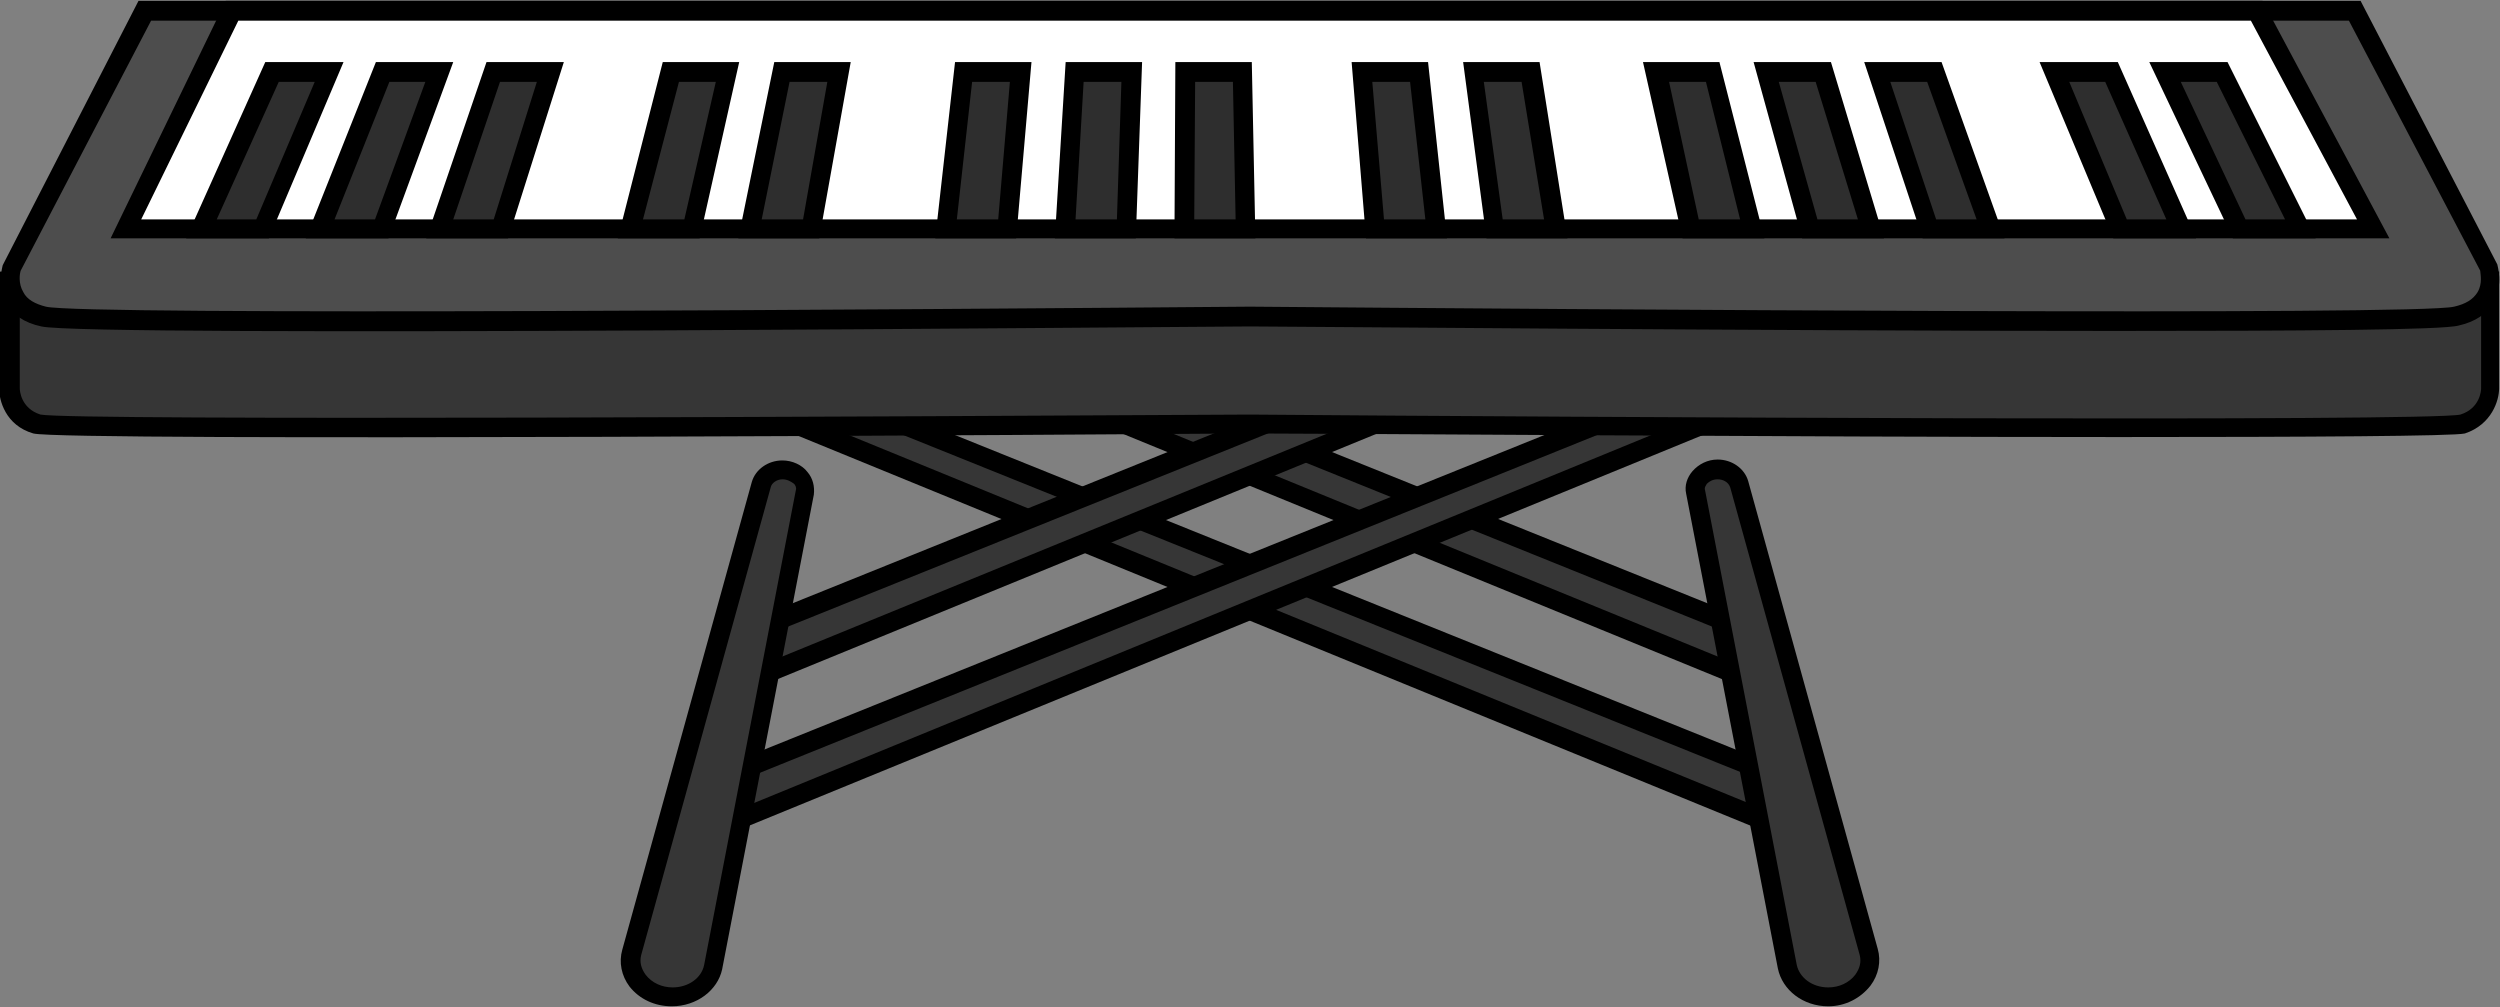 <?xml version="1.0" encoding="utf-8"?>
<!-- Generator: Adobe Illustrator 26.0.3, SVG Export Plug-In . SVG Version: 6.00 Build 0)  -->
<svg version="1.1" id="레이어_1" xmlns="http://www.w3.org/2000/svg" xmlns:xlink="http://www.w3.org/1999/xlink" x="0px"
	 y="0px" viewBox="0 0 278 112" style="enable-background:new 0 0 278 112;" xml:space="preserve">
<rect x="0" y="0" width="278" height="112" fill="#808080" stroke="none"/>
<g>
	<g>
		<polygon style="fill:#363636;" points="82,44.5 196,91.2 196,85.7 84.8,40.9 		"/>
		<path d="M197.1,92.8l-1.5-0.6L80.3,45l4.1-5.4L197.1,85V92.8z M83.7,44l111.2,45.5v-3.1L85.1,42.2L83.7,44z"/>
	</g>
	<g>
		<polygon style="fill:#363636;" points="82,29.5 196,76.2 196,70.8 84.8,25.9 		"/>
		<path d="M197.1,77.8l-1.5-0.6L80.3,30l4.1-5.4L197.1,70V77.8z M83.7,29.1l111.2,45.5v-3.1L85.1,27.2L83.7,29.1z"/>
	</g>
	<g>
		<polygon style="fill:#363636;" points="196,44.5 82,91.2 82,85.7 193.2,40.9 		"/>
		<path d="M80.9,92.8V85l112.6-45.4l4.1,5.4L80.9,92.8z M83.1,86.5v3.1L194.3,44l-1.4-1.8L83.1,86.5z"/>
	</g>
	<g>
		<polygon style="fill:#363636;" points="196,29.5 82,76.2 82,70.8 193.2,25.9 		"/>
		<path d="M80.9,77.8V70l112.6-45.4l4.1,5.4L80.9,77.8z M83.1,71.5v3.1l111.2-45.5l-1.4-1.8L83.1,71.5z"/>
	</g>
	<g>
		<path style="fill:#363636;" d="M89.4,54.7l-10.2,52.8c-0.4,1.9-2.3,3.3-4.5,3.3h0c-3,0-5.2-2.4-4.5-4.9l14.4-52
			c0.3-1,1.3-1.6,2.4-1.6l0,0C88.5,52.2,89.7,53.4,89.4,54.7z"/>
		<path d="M74.7,111.9c-1.9,0-3.6-0.8-4.7-2.2c-0.9-1.2-1.2-2.7-0.8-4.1l14.4-52c0.4-1.4,1.8-2.4,3.4-2.4c1.1,0,2.2,0.5,2.8,1.3
			c0.6,0.7,0.8,1.6,0.7,2.5l-10.2,52.8C79.8,110.1,77.5,111.9,74.7,111.9z M87,53.3c-0.6,0-1.2,0.4-1.3,0.9l-14.4,52
			c-0.2,0.8,0,1.5,0.5,2.2c0.7,0.9,1.8,1.4,3,1.4c1.7,0,3.2-1,3.5-2.5l10.2-52.8c0.1-0.3-0.1-0.6-0.2-0.7
			C87.9,53.5,87.5,53.3,87,53.3z"/>
	</g>
	<g>
		<path style="fill:#363636;" d="M188.6,54.7l10.2,52.8c0.4,1.9,2.3,3.3,4.5,3.3h0c3,0,5.2-2.4,4.5-4.9l-14.4-52
			c-0.3-1-1.3-1.6-2.4-1.6h0C189.5,52.2,188.3,53.4,188.6,54.7z"/>
		<path d="M203.3,111.9c-2.8,0-5.1-1.8-5.6-4.2l-10.2-52.8c-0.2-0.9,0.1-1.8,0.7-2.5c0.7-0.8,1.7-1.3,2.8-1.3c1.6,0,3,1,3.4,2.4
			l14.4,52c0.4,1.4,0.1,2.9-0.8,4.1C206.9,111,205.2,111.9,203.3,111.9z M191,53.3c-0.5,0-0.9,0.2-1.2,0.5c-0.1,0.2-0.3,0.4-0.2,0.7
			v0l10.2,52.8c0.3,1.4,1.7,2.5,3.5,2.5c1.2,0,2.3-0.5,3-1.4c0.5-0.7,0.7-1.4,0.5-2.2l-14.4-52C192.2,53.6,191.6,53.3,191,53.3z"/>
	</g>
</g>
<g>
	<path style="fill:#363636;" d="M139,31.2L1.1,31.3v11.9c0,0,0,3,3.1,4c3.1,1,134.9,0,134.9,0s131.8,1,134.9,0c3.1-1,3.1-4,3.1-4
		V31.3L139,31.2z"/>
	<path d="M235.7,48.6c-36.9,0-88.1-0.4-96.8-0.4c-13.5,0.1-132,0.9-135.2,0c-3.1-0.9-3.8-3.7-3.8-5v-13l139-0.1l139,0.1v13
		c0,1.3-0.8,4-3.8,5C273,48.5,256.7,48.6,235.7,48.6z M2.2,32.4v10.8c0,0.2,0.1,2.2,2.3,2.9c3.5,0.7,98.3,0.2,134.5,0
		c36.3,0.3,131.1,0.8,134.6,0c2.2-0.7,2.3-2.7,2.3-2.9V32.4L139,32.3L2.2,32.4z"/>
</g>
<g>
	<path style="fill:#4D4D4D;" d="M276.7,29.7L261.9,1.2h-9.5H139H25.6h-9.5L1.3,29.7c0,0-1.4,4.3,3.6,5.5c4.9,1.2,134.2,0,134.2,0
		s129.2,1.2,134.2,0C278.1,34,276.7,29.7,276.7,29.7z"/>
	<path d="M235.3,36.8c-38.6,0-92.9-0.5-96.3-0.5c-5.3,0-129.4,1.2-134.4,0c-1.9-0.4-3.2-1.3-3.9-2.6c-1.1-2-0.4-4.1-0.4-4.2l0.1-0.2
		L15.4,0.1h247.1l15.2,29.3c0,0.1,0.7,2.2-0.4,4.2c-0.7,1.3-2.1,2.2-3.9,2.6C271.7,36.7,255.7,36.8,235.3,36.8z M139,34.1
		c35.9,0.3,130,1,133.9,0c1.3-0.3,2.1-0.8,2.6-1.6c0.6-1,0.3-2.1,0.3-2.4L261.2,2.3H16.8L2.3,30.1c-0.1,0.3-0.3,1.4,0.3,2.4
		c0.4,0.8,1.3,1.3,2.5,1.6C9,35.1,103.1,34.4,139,34.1z"/>
</g>
<g>
	<g>
		<polygon style="fill:#FFFFFF;" points="263.9,25.5 14,25.5 25.8,1.2 251,1.2 		"/>
		<path d="M265.7,26.5H12.3L25.1,0.1h226.5L265.7,26.5z M15.7,24.4h246.4L250.3,2.3H26.5L15.7,24.4z"/>
	</g>
	<g>
		<polygon style="fill:#2E2E2E;" points="29.2,25.5 22.4,25.5 30.3,8 36.6,8 		"/>
		<path d="M29.9,26.5h-9.2l8.8-19.6h8.7L29.9,26.5z M24.1,24.4h4.4L35,9.1h-4L24.1,24.4z"/>
	</g>
	<g>
		<polygon style="fill:#2E2E2E;" points="42.4,25.5 35.6,25.5 42.6,8 48.9,8 		"/>
		<path d="M43.2,26.5H34l7.8-19.6h8.6L43.2,26.5z M37.2,24.4h4.5l5.6-15.3h-4L37.2,24.4z"/>
	</g>
	<g>
		<polygon style="fill:#2E2E2E;" points="55.7,25.5 48.9,25.5 54.9,8 61.2,8 		"/>
		<path d="M56.5,26.5h-9.1l6.7-19.6h8.6L56.5,26.5z M50.4,24.4h4.5l4.8-15.3h-4.1L50.4,24.4z"/>
	</g>
	<g>
		<polygon style="fill:#2E2E2E;" points="76.9,25.5 70.1,25.5 74.6,8 80.9,8 		"/>
		<path d="M77.8,26.5h-9.1l5-19.6h8.5L77.8,26.5z M71.5,24.4h4.6l3.5-15.3h-4.1L71.5,24.4z"/>
	</g>
	<g>
		<polygon style="fill:#2E2E2E;" points="90.2,25.5 83.4,25.5 86.9,8 93.2,8 		"/>
		<path d="M91.1,26.5h-9l4-19.6h8.5L91.1,26.5z M84.7,24.4h4.6l2.7-15.3h-4.2L84.7,24.4z"/>
	</g>
	<g>
		<polygon style="fill:#2E2E2E;" points="112,25.5 105.2,25.5 107.2,8 113.5,8 		"/>
		<path d="M113,26.5h-9l2.2-19.6h8.5L113,26.5z M106.4,24.4h4.6l1.3-15.3h-4.2L106.4,24.4z"/>
	</g>
	<g>
		<polygon style="fill:#2E2E2E;" points="125.3,25.5 118.4,25.5 119.5,8 125.8,8 		"/>
		<path d="M126.3,26.5h-9l1.2-19.6h8.5L126.3,26.5z M119.6,24.4h4.6l0.5-15.3h-4.2L119.6,24.4z"/>
	</g>
	<g>
		<polygon style="fill:#2E2E2E;" points="138.5,25.5 131.7,25.5 131.8,8 138.1,8 		"/>
		<path d="M139.6,26.5h-9l0.1-19.6h8.5L139.6,26.5z M132.8,24.4h4.6l-0.3-15.3h-4.2L132.8,24.4z"/>
	</g>
	<g>
		<polygon style="fill:#2E2E2E;" points="159.7,25.5 152.9,25.5 151.5,8 157.8,8 		"/>
		<path d="M160.9,26.5h-9l-1.6-19.6h8.5L160.9,26.5z M153.9,24.4h4.6l-1.7-15.3h-4.2L153.9,24.4z"/>
	</g>
	<g>
		<polygon style="fill:#2E2E2E;" points="173,25.5 166.2,25.5 163.8,8 170.1,8 		"/>
		<path d="M174.3,26.5h-9l-2.6-19.6h8.5L174.3,26.5z M167.1,24.4h4.6l-2.5-15.3H165L167.1,24.4z"/>
	</g>
	<g>
		<polygon style="fill:#2E2E2E;" points="194.8,25.5 188,25.5 184.1,8 190.4,8 		"/>
		<path d="M196.2,26.5h-9.1l-4.4-19.6h8.5L196.2,26.5z M188.9,24.4h4.6l-3.8-15.3h-4.1L188.9,24.4z"/>
	</g>
	<g>
		<polygon style="fill:#2E2E2E;" points="208.1,25.5 201.3,25.5 196.4,8 202.7,8 		"/>
		<path d="M209.5,26.5h-9.1L195,6.9h8.6L209.5,26.5z M202.1,24.4h4.5l-4.7-15.3h-4.1L202.1,24.4z"/>
	</g>
	<g>
		<polygon style="fill:#2E2E2E;" points="221.3,25.5 214.5,25.5 208.7,8 215,8 		"/>
		<path d="M222.9,26.5h-9.1l-6.5-19.6h8.6L222.9,26.5z M215.3,24.4h4.5l-5.5-15.3h-4.1L215.3,24.4z"/>
	</g>
	<g>
		<polygon style="fill:#2E2E2E;" points="242.6,25.5 235.7,25.5 228.4,8 234.8,8 		"/>
		<path d="M244.2,26.5H235l-8.2-19.6h8.7L244.2,26.5z M236.5,24.4h4.4l-6.8-15.3h-4L236.5,24.4z"/>
	</g>
	<g>
		<polygon style="fill:#2E2E2E;" points="255.8,25.5 249,25.5 240.7,8 247.1,8 		"/>
		<path d="M257.5,26.5h-9.2L239,6.9h8.7L257.5,26.5z M249.7,24.4h4.4l-7.6-15.3h-4L249.7,24.4z"/>
	</g>
</g>
</svg>
